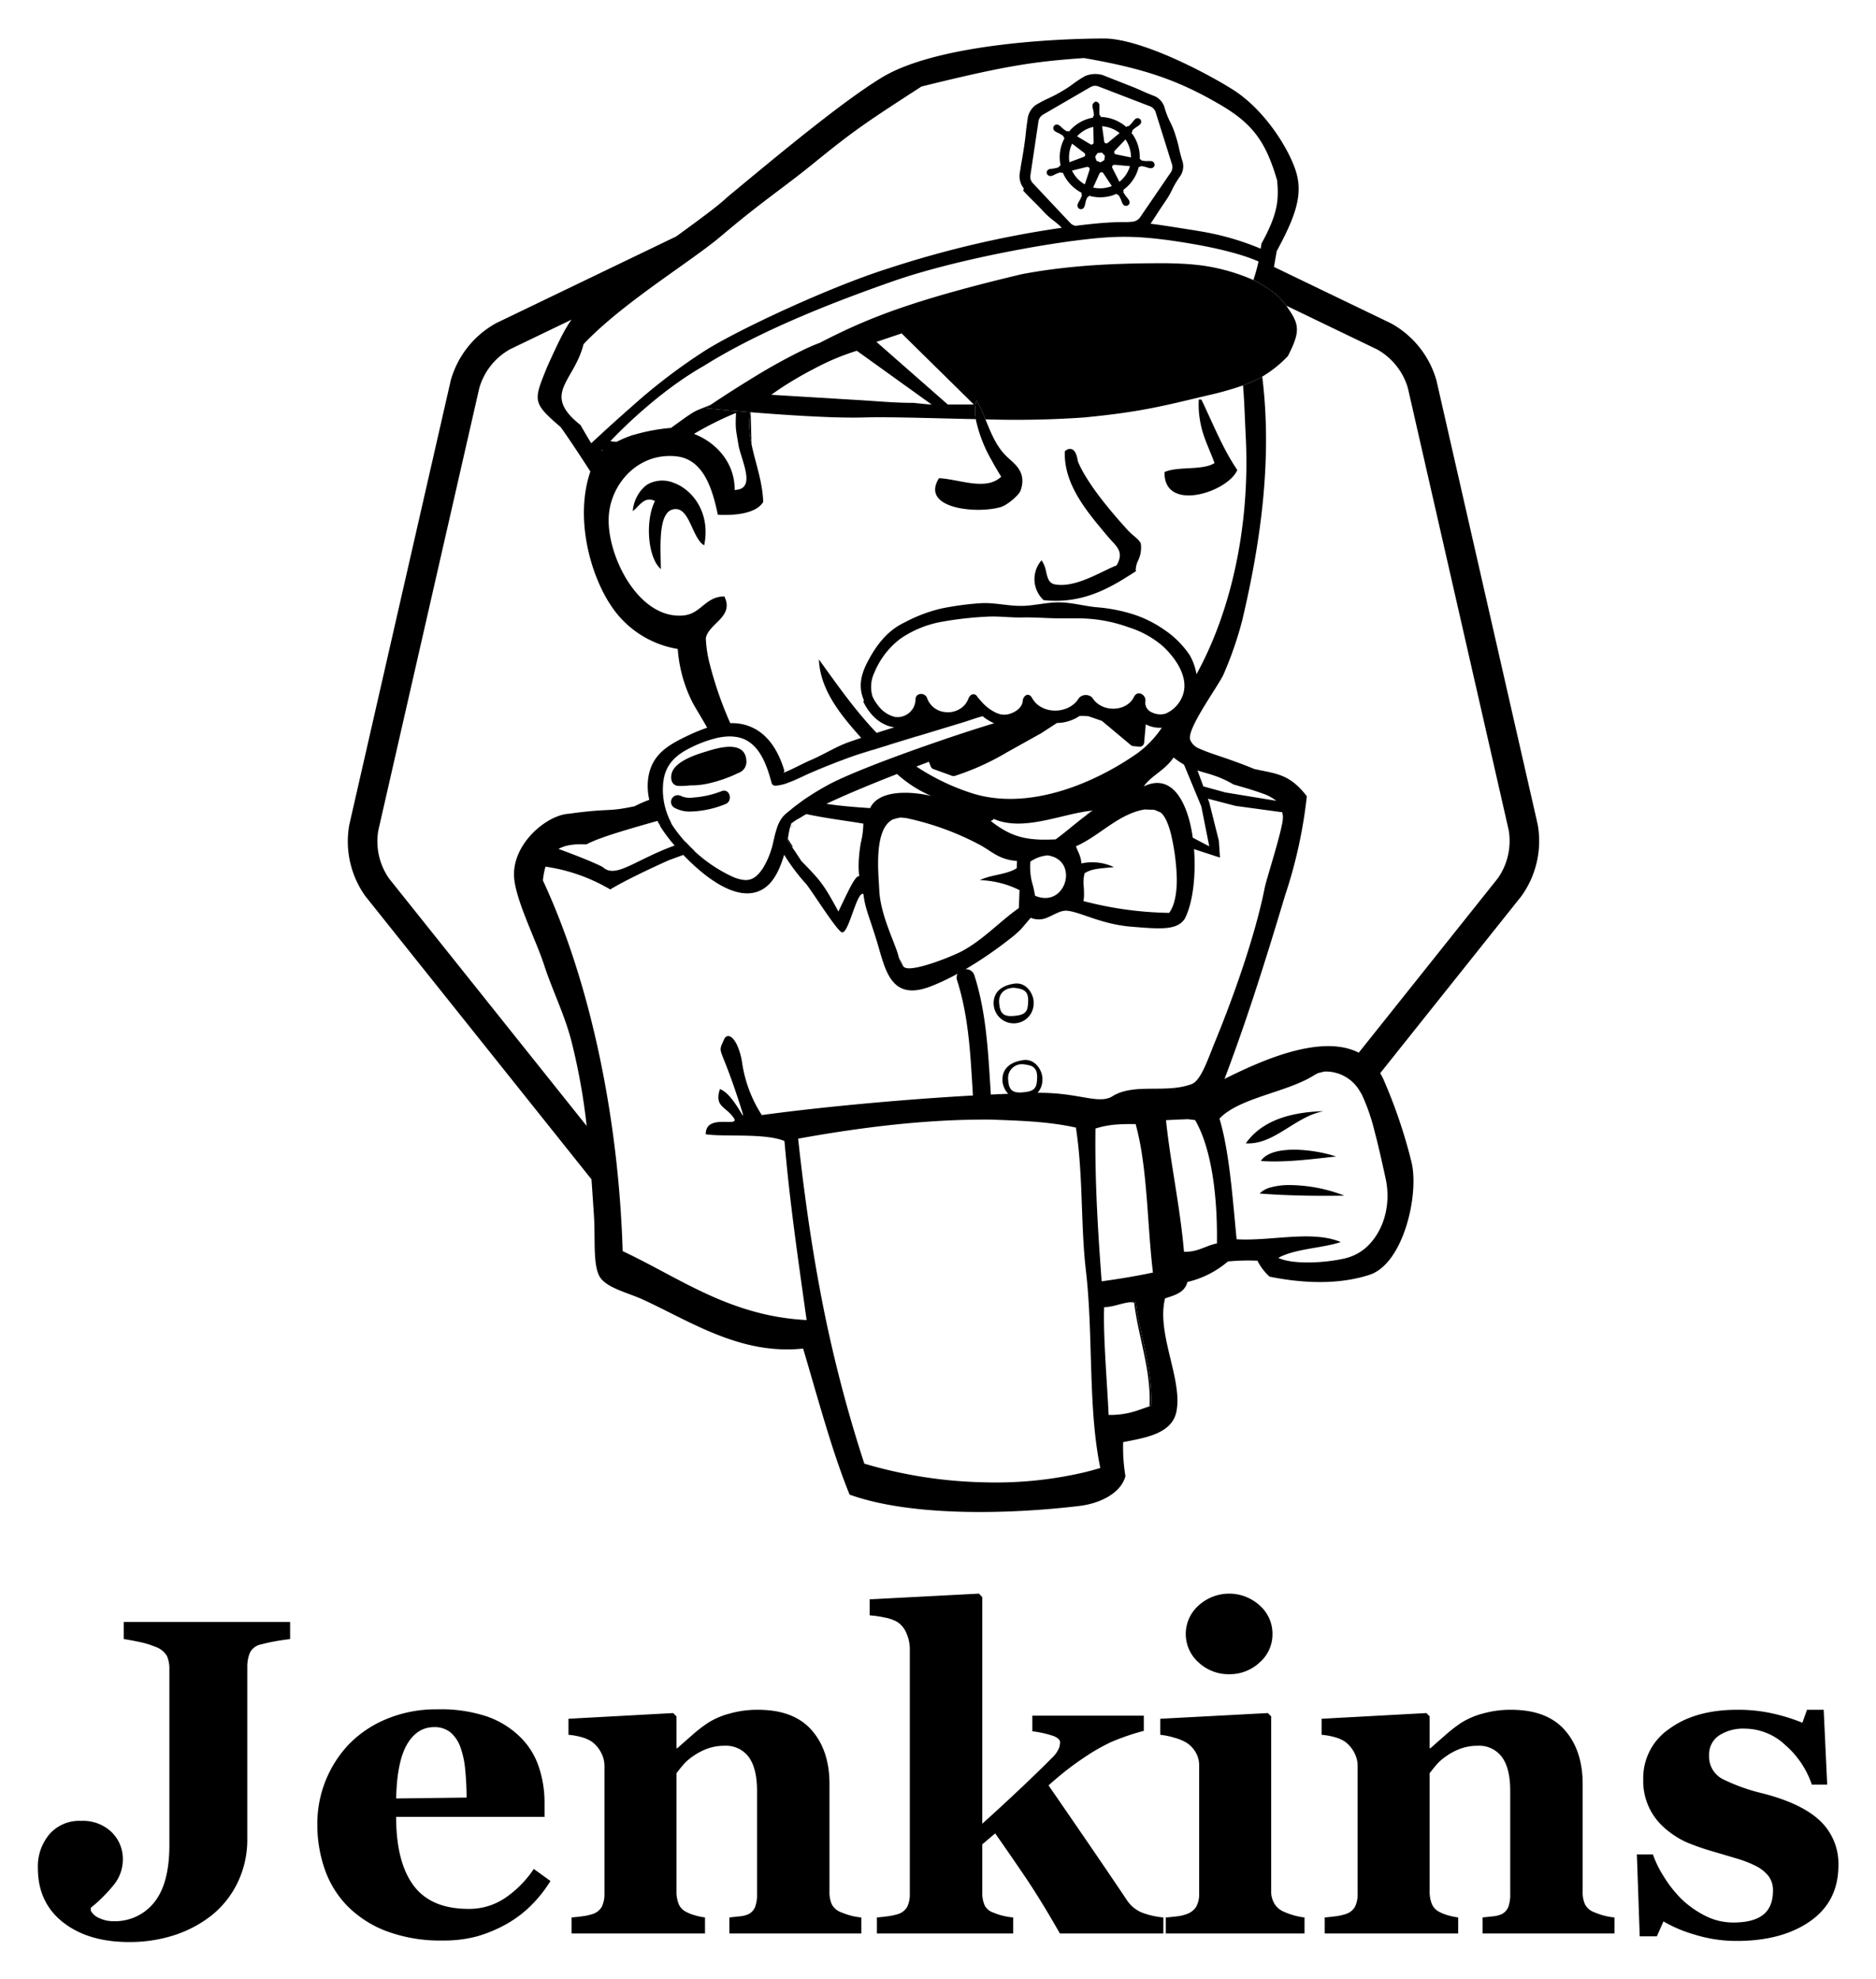 <svg xmlns="http://www.w3.org/2000/svg" role="img" viewBox="-2.66 -3.16 500.82 528.32"><path d="M292.102 345.747l-.002.084a16.994 16.994 0 0 0 3.762-.722 17.36 17.36 0 0 1-3.76.638zm8.457-1.295l-.852-.096a12.99 12.99 0 0 0-1.384.19 4.47 4.47 0 0 1 1.756.014h.048c1.02 8.9 4.546 17.91 4.103 27.662-1.4.47-2.586.919-3.771 1.302 1.35-.415 2.665-.923 4.25-1.458h-.036c.444-9.74-3.083-18.762-4.114-27.614zm-13.496-129.774a39.764 39.764 0 0 1 2.1-1.484c-.078.007-.16.02-.238.029l-.23.163a12.347 12.347 0 0 0-1.632 1.292zm-112.687-8.525c.396-5.158 3.347-7.785 7.545-9.813a32.066 32.066 0 0 1 5.802-2.236l-.013-.027a32.068 32.068 0 0 0-5.813 2.24c-4.198 2.027-7.197 4.654-7.545 9.812a18.242 18.242 0 0 0-.027 2.783l.02-.008a18.234 18.234 0 0 1 .03-2.751z"/><path d="M407.861 217L380.853 98.55l-.056-.217a25.232 25.232 0 0 0-12.084-15.168L337.44 68.093c.22-1.268.461-2.658.725-4.197 4.75-8.793 6.886-14.491 5.398-20.393S335.37 26.36 326.386 20.71c-7.342-4.606-23.8-13.171-33.732-13.591-16.063 0-45.944 1.955-59.895 10.412-10.556 6.406-27.746 20.729-41.337 31.993-2.175 2.12-7.523 6.039-13.548 10.426l-47.903 23.063-.204.105a25.225 25.225 0 0 0-12.085 15.225L90.615 216.886l-.041.206a25.154 25.154 0 0 0 4.262 18.913l60.405 75.638c.232 3.215.443 6.442.661 9.693.384 6.082-.264 12.535 1.32 15.906s7.677 4.583 11.996 6.61c12.607 5.83 25.982 14.743 42.524 12.967 3.947 13.256 7.678 27.375 12.404 38.986 16.962 6.094 43.736 5.147 61.37 3.023 5.35-.647 11.012-3.286 12.272-7.94a47.161 47.161 0 0 1-.612-9.082c5.506-1.14 13.015-2.087 14.227-8.18 1.703-8.566-5.41-20.825-3.035-30.206 2.563-.838 5.262-1.527 5.964-4.375a25.548 25.548 0 0 0 10.815-5.476 56.364 56.364 0 0 1 7.884-.201 14.394 14.394 0 0 0 3.24 4.258c9.536 1.92 18.784 2.075 26.702-.504 8.972-2.927 13.255-21.268 11.204-29.989a137.47 137.47 0 0 0-7.558-22.288 18.033 18.033 0 0 0-.816-1.54l37.656-47.21.142-.19A25.216 25.216 0 0 0 407.86 217zM178.144 68.574c4.63-3.293 8.785-6.243 11.622-8.649a315.844 315.844 0 0 1 3.756-3.134c6.097-5.008 10.333-8.075 14.87-11.533a245.392 245.392 0 0 0 5.774-4.526l1.27-1.03c9.75-7.884 13.116-10.219 27.915-19.77 22.588-5.59 30.038-6.658 43.305-7.594h.048c17.118 2.927 25.97 6.394 36.239 12.368 8.853 5.134 12.343 10.004 15.342 20.296.468 5.242.204 8.901-4.198 16.89-.044.447-.124.888-.182 1.333a71.736 71.736 0 0 0-16.217-4.651 97.654 97.654 0 0 0-2.183-.364c-4.536-.701-7.898-1.279-11.016-1.649 1.099-1.626 1.55-2.352 2.167-3.304.413-.636.901-1.375 1.712-2.557 2.123-3.095 1.68-3.407 3.803-6.513a4.69 4.69 0 0 0 .887-4.163c-1.115-3.599-.815-3.67-1.943-7.197s-1.691-3.407-2.807-6.982a4.798 4.798 0 0 0-2.687-3.323c-3.527-1.355-3.443-1.547-6.97-2.903l-6.993-2.759a7.159 7.159 0 0 0-4.63.276c-3.275 1.883-3.06 2.243-6.322 4.139s-3.43 1.607-6.694 3.49a5.35 5.35 0 0 0-2.339 3.84c-.547 3.672-.4 3.734-.934 7.341l-.013.095c-.303 2.032-.472 2.943-.652 3.962-.148.84-.304 1.753-.548 3.428a5.262 5.262 0 0 0 1.092 3.658c.108.132-.18.6-.06.72 2.567 2.747 2.675 2.64 5.254 5.386 2.364 2.519 2.919 2.382 4.98 4.448a274.62 274.62 0 0 0-46.366 10.87c-15.51 4.907-39.478 16.075-48.69 21.81a154.566 154.566 0 0 0-20.052 15.32q-1.13.988-2.301 2.03-1.357 1.208-2.775 2.491-.885.803-1.8 1.64-1.216 1.113-2.483 2.285c-.378.35-.766.71-1.15 1.068a98.81 98.81 0 0 1-.185-.3l-.111-.183a87.52 87.52 0 0 1-.471-.78 198.3 198.3 0 0 1-2.092-3.587c-10.58-8.397-1.68-11.552.803-21.592 6.71-7.112 16.657-14.193 25.025-20.141zm125.604-16.72l-2.098 3.069a2.921 2.921 0 0 1-1.895 1.091l-1.441.113a62.431 62.431 0 0 0-3.756.054c-2.785.12-6.004.42-10.072.937a2.562 2.562 0 0 1-1.417-.744l-9.85-10.477-.154-.163a1.198 1.198 0 0 1-.156-.192 2.4 2.4 0 0 1-.492-1.883l.351-2.357.61-4.084 1.186-7.954a2.567 2.567 0 0 1 1.2-1.811l12.691-7.366a2.784 2.784 0 0 1 .948-.324 2.603 2.603 0 0 1 1.283.192l13.675 5.266a2.507 2.507 0 0 1 1.5 1.596l4.354 13.89a2.507 2.507 0 0 1-.324 2.16zm-145.493 64.958c-.026.08-.046.161-.08.244-.116.082-.232.162-.347.245.134-.156.277-.32.427-.49zm-57.037 114.554a17.31 17.31 0 0 1-2.887-12.831l26.964-118.121a17.389 17.389 0 0 1 8.208-10.345l16.414-7.904c-1.715 2.343-3.442 5.797-6.478 12.548-3.755 9.2-4.007 9.596 3.598 16.158 2.535 3.54 6.05 8.941 7.91 11.834-4.194 12.218-.127 27.54 5.646 36.005a26.463 26.463 0 0 0 17.681 11.36 37.486 37.486 0 0 0 3.671 13.735c.598 1.314 2.434 4.16 4.182 7.281a49.338 49.338 0 0 0-5.933 2.495c-4.979 2.4-8.89 5.003-9.777 10.797a15.97 15.97 0 0 0 .26 5.956 37 37 0 0 0-3.955 1.733c-7.629 1.607-5.997.408-17.633 2.003-5.998.396-15.787 8.553-14.395 17.994.936 6.37 5.83 15.99 7.905 22.372 2.243 6.885 5.458 13.195 7.305 20.392a165.2 165.2 0 0 1 4.05 22.563zm92.796-37.792a8.906 8.906 0 0 1 1.9.544c4.096 1.755 6.027 6.448 7.395 11.651a1.101 1.101 0 0 0 .32.562c.404.355 1.06.214 1.756.098a11.871 11.871 0 0 0 2.099-.564l-.01-.028a29.655 29.655 0 0 0 2.403-.976c1.332-.596 2.638-1.24 3.809-1.743q5.554-2.375 11.24-4.426c.827-.3 2.756-.918 5.25-1.695l.056.06c1.338-.417 2.838-.88 4.426-1.368l-.064-.059c2.445-.75 5.084-1.554 7.625-2.325l.033.062c5.555-1.693 10.644-3.233 12.16-3.696 1.75-.528 3.478-1.2 5.253-1.644h.005a12.71 12.71 0 0 0 3.033 1.864l.045.016c-4.514 1.335-11.617 3.659-18.97 6.25-2.018.71-4.049 1.44-6.053 2.175a399.975 399.975 0 0 0-4.594 1.716c-6.647 2.531-12.474 4.98-15.463 6.729a59.956 59.956 0 0 0-3.843 2.3c-.572.37-1.149.73-1.708 1.118-.57.395-1.12.816-1.676 1.23l-.021.016c-.091.068-.184.133-.274.201-.136.103-.277.199-.412.303-.226.174-.45.352-.673.53-.23.181-.451.373-.678.557-.485.396-.978.783-1.45 1.194a7.594 7.594 0 0 0-1.397 1.818 9.297 9.297 0 0 0-.513 1.069c-.014.034-.03.068-.043.103a26.694 26.694 0 0 0-.985 3.422c-.048.197-.095.392-.146.594a22.671 22.671 0 0 1-2.83 7.353c-1.66 2.49-3.171 3.353-5.124 3.141a10.247 10.247 0 0 1-3.022-.874 38.91 38.91 0 0 1-10.198-6.872l.068-.025a38.935 38.935 0 0 1-2.365-2.393l-.076.023a38.926 38.926 0 0 1-3.155-3.988c-.24-.348-.456-.696-.672-1.056l-2.915.816a40.304 40.304 0 0 0 2.975 4.114c.277.334.581.692.907 1.067-10.678 3.876-15.804 8.993-19.213 5.723-1.957-.979-4.644-2.089-7.143-3.063a222.35 222.35 0 0 0-4.647-1.749c1.752-.994 4.145-1.377 7.424-1.21a33.24 33.24 0 0 1 3.993-1.695c3.928-1.43 9.311-2.962 14.99-4.575.25.46.51.916.786 1.364l2.915-.816c-.253-.459-.479-.93-.69-1.405l.013-.004a18.47 18.47 0 0 1-1.496-5.92c-.008-.095-.022-.189-.028-.284l-.02.008a18.242 18.242 0 0 1 .026-2.783c.348-5.158 3.347-7.785 7.545-9.813a32.068 32.068 0 0 1 5.813-2.239l.013.027c.376-.105.751-.215 1.132-.307.437-.098.849-.159 1.26-.22.244-.036.486-.07.721-.093l.09-.006c.218-.02.43-.033.64-.043a10.992 10.992 0 0 1 2.452.146zm124.035 18.54l.35 1.761 1.712 8.59.06.302-4.405-2.319a42.533 42.533 0 0 0-.434-2.544c-1.701-8.308-5.78-14.473-12.662-11.14 1.943-2.842 5.614-4.222 7.977-7.725a20.666 20.666 0 0 0 2.775 1.9l1.8 4.349zm-1.022-9.604c2.811.919 5.605 1.368 9.599 3.727 3.345.954 5.792 1.69 7.622 2.369a12.141 12.141 0 0 1 3.81 1.996l-.907-.149-12.673-2.08-5.892-1.62zm-30.306 32.29c-.007-.204-.012-.407-.022-.607-.01-.203-.022-.404-.033-.602a9.796 9.796 0 0 1 .218-3.639 4.817 4.817 0 0 1 .595-.35c1.733-.908 4.206-1.005 6.568-1.228.224-.02.449-.04.67-.065a13.628 13.628 0 0 0-8.697-.984c-.072-1.899-.916-3.084-1.432-4.563l-.007-.019a22.21 22.21 0 0 0 1.114-.529c3.83-1.933 7.19-4.851 10.93-6.95.456-.255.916-.5 1.384-.728.212-.103.428-.195.642-.291.213-.096.424-.192.64-.28a17.122 17.122 0 0 1 3.631-1.058c3.215.204 1.931-.18 4.007.707v-.048c1.283.744 2.25 2.987 2.959 5.69a58.542 58.542 0 0 1 1.575 10.984c.192 4.043-.36 8.133-2.015 10.28-.086 0-.172-.006-.257-.007a94.92 94.92 0 0 1-20.597-2.64c-.667-.16-1.334-.32-1.998-.495a13.02 13.02 0 0 0 .125-2.579zm-7.563-13.904c-7.58.384-11.72-.516-17.285-4.87.084-.24.647-.145.66-.576l.011-.048c8.032 3.564 18.226-1.374 26.381-2.18.079-.007.16-.02.238-.028-.726.47-1.415.976-2.1 1.484-2.709 2.01-5.176 4.245-7.905 6.218zm-2.676 15.649a6.794 6.794 0 0 1-2.818-.607 46.85 46.85 0 0 0-.546-2.63 16.91 16.91 0 0 1-.713-6.474 9.57 9.57 0 0 1 4.351-1.634c.078-.008.153-.028.231-.034 7.604 1.094 5.627 11.277-.505 11.379zm-49.9-7.565c.023.57.061 1.146.131 1.728a1.09 1.09 0 0 0-.777.434c-1.018 1.06-2.412 4.091-4.777 9.019-3.916-7.262-4.76-8.211-9.441-13.027l-.455-.468c-.882-1.39-1.745-2.66-2.558-3.838q-.577-.838-1.115-1.612c.025-.151.05-.302.073-.454.128-.82.255-1.645.434-2.426a10.18 10.18 0 0 1 .43-1.447v-.18a13.926 13.926 0 0 1 2.46-1.595c.484-.31 1.03-.634 1.62-.97 5.22 1.144 11.414 1.888 15.21 2.553a22.067 22.067 0 0 1-.648 5.008 39.62 39.62 0 0 0-.588 5.13 26.34 26.34 0 0 0-.018 1.687c.003.152.012.306.019.458zm-8.625-17.57c5.21-2.467 11.957-5.257 18.854-7.957a33.29 33.29 0 0 0 9.131 5.855c-5.53-1.296-14.01-1.704-16.314 3.25-4.03-.266-7.97-.578-11.672-1.148zm24.025-9.955q1.684-.644 3.346-1.27l.482 1.254a1.2 1.2 0 0 0 .684.683l5.026 1.824a1.2 1.2 0 0 0 .756 0 68.614 68.614 0 0 0 13.903-6.298l8.709-4.858h.06l4.557-2.96c.053-.003.105 0 .157-.003a11.094 11.094 0 0 0 5.89-1.873 18.217 18.217 0 0 1 2.22.073 1.305 1.305 0 0 1 .311.06l3.203 1.104a1.405 1.405 0 0 1 .372.204l7.581 6.346a1.2 1.2 0 0 0 .636.264l1.62.156a1.2 1.2 0 0 0 1.283-1.056l.438-4.918a7.9 7.9 0 0 0 4.294.898 27.943 27.943 0 0 1-6.447 6.767c-11.708 8.217-29.498 15.678-44.744 10.568a60.004 60.004 0 0 1-14.337-6.965zm-6.524 14.247h-.048a9.933 9.933 0 0 1 1.567-.477 9.89 9.89 0 0 1 .265-.056c.165-.033.328-.079.495-.103l1.16.104.304.028a74.84 74.84 0 0 1 19.78 7.197c3.191 1.74 5.027 3.899 9.861 4.27l-.072 1.932a7.863 7.863 0 0 1-1.233.64c-2.617 1.116-6.103 1.285-8.591 2.539l.04.002a25.62 25.62 0 0 1 10.528 2.673l-.023.605a476.314 476.314 0 0 1-.169 4.193c-2.751 1.905-5.406 4.343-8.241 6.667a63.353 63.353 0 0 1-2.863 2.23 35.726 35.726 0 0 1-3.89 2.5c-.332.178-.767.392-1.276.629-.125.058-.265.12-.399.18-.817.37-1.785.78-2.838 1.195-3.82 1.506-8.641 3.036-10.554 2.59a1.837 1.837 0 0 1-.692-.34 4.333 4.333 0 0 1-1.245-2.38c-.144-.513-.284-1.052-.463-1.587-.076-.224-.16-.459-.245-.697-1.479-4.087-4.338-10.197-4.553-15.99-.216-4.366-1.463-15.738 3.395-18.545zm77.444-32.785l-.009.02a8.422 8.422 0 0 1-.32.66 8.369 8.369 0 0 1-4.097 3.747 5.112 5.112 0 0 1-3.741-.402 2.735 2.735 0 0 1-1.621-2.885c.236-1.666-1.83-2.952-2.849-1.517a2.175 2.175 0 0 0-.186.317 5.15 5.15 0 0 1-.967 1.37c-2.66 2.708-8.057 2.358-10.153-1.142a2.392 2.392 0 0 0-.22-.207 2.556 2.556 0 0 0-2.82-.164h-.001a2.913 2.913 0 0 0-.558.48 6.247 6.247 0 0 1-.58.813c-3.002 3.586-9.598 3.366-11.895-.814-.549-1.036-1.351-1.085-1.9-.578a2.052 2.052 0 0 0-.595 1.346 2.837 2.837 0 0 1-.38 1.182 3.832 3.832 0 0 1-.626.813A5.946 5.946 0 0 1 267 187.35l-.068.023a4.858 4.858 0 0 1-2.241.188 6.28 6.28 0 0 1-1.35-.419l-.05-.02a11.918 11.918 0 0 1-3.913-2.974c-.423-.462-.82-.931-1.177-1.386a1.132 1.132 0 0 0-1.907-.146 2.182 2.182 0 0 0-.396.674 5.486 5.486 0 0 1-1.526 2.223l-.04.035a6.153 6.153 0 0 1-4.8 1.36 5.628 5.628 0 0 1-4.658-3.618 1.693 1.693 0 0 0-2.751-.786 1.599 1.599 0 0 0-.356 1.146 4.744 4.744 0 0 1-2.313 3.916 4.754 4.754 0 0 1-3.181.666 7.915 7.915 0 0 1-4.36-2.86 11.563 11.563 0 0 1-.508-.662c-.033-.046-.071-.09-.104-.136a11.741 11.741 0 0 1-1.026-1.788 8.876 8.876 0 0 1 .528-6.49 21.46 21.46 0 0 1 6.993-9.02 28.286 28.286 0 0 1 11.156-4.499 93.565 93.565 0 0 1 11.996-1.331c3.035-.168 6.13.288 9.177.216s6.058.168 9.128.228 6.118-.096 9.141.144a39.865 39.865 0 0 1 10.256 2.255 25.66 25.66 0 0 1 9.128 5.049l.001.001c3.491 3.227 7.294 8.673 5.122 13.58zM167.057 332.512a137.53 137.53 0 0 0-3.49-1.7 288.697 288.697 0 0 0-.43-9.283q-.211-3.464-.506-6.953-.303-3.587-.695-7.19c-2.901-26.618-9.448-53.62-19.673-75.55.025-.219.057-.42.085-.63a19.4 19.4 0 0 1 .621-3.03c1.009.144 2.009.33 3.003.538a46.859 46.859 0 0 1 12.694 4.662c.533.289 1.068.573 1.59.883 5.41-3.275 15.727-7.833 15.727-7.833l3.76-1.374c5.478 5.692 14.215 12.749 20.783 9.387 3.416-1.739 5.058-5.808 6.155-9.434a52.63 52.63 0 0 0 5.973 7.922c1.943 2.555 7.953 12.08 9.357 12.752 1.847.875 4.006-11.06 5.818-10.197.54 3.971 1.2 4.99 3.37 11.876 2.4 7.606 3.467 16.962 14.395 12.86a50.138 50.138 0 0 0 3.701-1.581q1.436-.676 2.857-1.431c.277-.147.551-.299.826-.449a2.14 2.14 0 0 0-.138 1.745c2.306 7.215 3.157 14.655 3.692 22.144.172 2.407.314 4.818.458 7.23l.084 1.39c-18.108 1.011-38.575 2.897-53.962 4.907-.808.105-1.627.21-2.406.316a35.172 35.172 0 0 1-5.242-13.927 17.693 17.693 0 0 0-1.326-4.69c-1.228-2.635-2.8-3.208-3.532-1.511-1.86 4.33-1.02.42 4.858 19.193 1.2 4.006-2.147-4.63-5.938-5.998-1.487 4.678 1.38 4.522 3.6 7.557s-7.414-1.343-7.378 4.499c.304.048.634.09.986.124 5.19.512 15.188-.358 20.03 1.687q.254 2.968.545 5.903c.806 8.164 1.818 16.203 2.94 24.472q.266 1.962.54 3.945c.18 1.302.364 2.62.548 3.938.438 3.128.884 6.29 1.341 9.533-19.004-.985-31.832-9.778-45.621-16.702zm119.798 57.336a103.946 103.946 0 0 1-26.845 2.674 120.956 120.956 0 0 1-31.93-4.982 366.149 366.149 0 0 1-12.11-47.86q-.362-1.96-.706-3.937-.343-1.963-.668-3.945c-1.643-9.922-3.008-20.168-4.185-31.01 17.034-3.072 34.284-5.219 51.582-5.087 5.543.22 11.11.374 16.61 1.096 2 .262 3.99.595 5.965 1.04.113.73.214 1.461.31 2.192 1.401 10.687 1.103 21.257 1.945 31.769q.159 1.973.38 3.945c.027.236.049.472.077.707q.183 1.604.328 3.235c1.45 16.165.372 34.103 3.474 49.007a74.229 74.229 0 0 1-4.227 1.156zm-20.175-103.39a8.518 8.518 0 0 1-.213-1.577 4.143 4.143 0 0 1 .149-1.386 3.682 3.682 0 0 1 3.738-2.573 9.79 9.79 0 0 1 1.696.28 2.496 2.496 0 0 1 2.072 2.074 5.493 5.493 0 0 1 .094 1.245c-.084 2.567-.492 3.599-3.599 3.875-2.598.31-3.562-.455-3.937-1.937zm38.03 85.608c-1.586.535-2.9 1.043-4.251 1.458a22.51 22.51 0 0 1-7.158 1.013c-.37-8.249-1.479-20.855-1.201-28.706 0-.027 0-.057.002-.084a17.36 17.36 0 0 0 3.76-.638c.638-.16 1.275-.325 1.919-.462l.033-.007c.169-.036.34-.063.51-.094a12.99 12.99 0 0 1 1.383-.19l.852.096c1.031 8.853 4.558 17.873 4.114 27.614zm-13.268-33.197c-.08-1.044-.155-2.085-.231-3.126q-.145-1.975-.28-3.945c-.523-7.598-.93-15.153-1.092-22.718a307.33 307.33 0 0 1-.052-10.992c3.718-1.2 6.993-1.2 10.724-1.2a71.887 71.887 0 0 1 1.74 8.479c1.258 8.38 1.578 17.632 2.384 26.43q.182 1.993.406 3.946c.03.263.057.53.088.791-4.907 1.018-8.465 1.605-13.687 2.335zm2.843-49.382h.036c-2.11 1.241-4.645.79-8.333.156-.546-.094-1.121-.19-1.72-.286-.194-.032-.381-.063-.58-.094-.188-.029-.386-.056-.58-.085a54.76 54.76 0 0 0-8.767-.627 5.28 5.28 0 0 0 1.279-3.67 4.996 4.996 0 0 0-.498-2.213 5.333 5.333 0 0 0-1.8-2.2 3.94 3.94 0 0 0-2.884-.637c-3.055.454-4.987 1.88-5.405 4.222a5.647 5.647 0 0 0-.09.996l.002.121a5.588 5.588 0 0 0 1.554 3.644q-2.28.09-4.643.204-.036-.554-.07-1.109-.091-1.423-.18-2.847c-.59-9.402-1.255-18.804-4.136-27.843a2.309 2.309 0 0 0-2.384-1.655 105.764 105.764 0 0 0 8.947-5.902 98.398 98.398 0 0 0 2.744-2.084 32.002 32.002 0 0 0 3.037-2.607c1.235-1.403 1.775-2.111 2.699-3.13a5.633 5.633 0 0 0 4.6-.151c.18-.075.36-.154.538-.235.046-.022.093-.042.139-.063.134-.063.266-.127.397-.191 1.392-.676 2.705-1.396 4.114-1.244 3.6.384 9.105 3.599 16.998 4.246s12.2.996 14.3-2.063c2.155-4.069 3.057-11.532 2.502-18.639l6.926 2.265-.3-4.498-1.83-7.302-.725-2.895-.38-1.034 7.433 1.934 12.432 1.69c.06.306.116.624.164.973a9.415 9.415 0 0 1-.293 2.533c-1.004 4.902-4.131 14.504-4.577 16.744-2.4 12.14-7.977 28.178-13.196 40.894-1.919 4.63-3.742 10.412-6.261 11.408-6.946 2.614-15.331-.384-21.209 3.274zm19.663 41.494c-.178.002-.343.02-.53.011-.182-2.242-.441-4.51-.73-6.785-1.213-9.587-3.147-19.343-4.068-28.35 3.19-.168 1.2-.072 5.842-.264l1.931.24c3.717 6.428 5.233 16.075 5.68 24.837a126.528 126.528 0 0 1 .138 8.079h.036c-2.93.559-4.891 2.202-8.299 2.232zm53.295-19.59c1.453 6.646-.33 13.163-4.044 17.276a12.904 12.904 0 0 1-6.512 4.005h.036c-5.686 1.38-14.395 1.74-18.126-.06 3.638-1.982 8.718-2.4 13.307-3.355a32.215 32.215 0 0 0 3.367-.856c-6.765-2.91-16.42-.76-24.885-.69a40.98 40.98 0 0 1-2.92-.065q-.113-1.15-.222-2.313c-.176-1.876-.35-3.77-.53-5.662-.829-8.741-1.789-17.455-3.82-24.234a13.434 13.434 0 0 1 2.317-1.928c6.094-4.09 16.684-5.637 23.043-9.708 1.38-.744.54-.372 2.603-.923a10.482 10.482 0 0 1 9.525 5.278 11.932 11.932 0 0 1 .645 1.138 53.594 53.594 0 0 1 3.299 9.644c1.177 4.44 2.188 9.168 2.917 12.453zm29.97-80.12l-37.136 46.566c-10.108-5.138-26.255 2.22-35.839 7.008 5.878-15.475 10.94-31.525 16.135-48.883a127.371 127.371 0 0 0 5.842-26.57c-4.595-5.998-8.193-5.998-14-7.27-6.949-2.88-11.803-4.086-14.555-5.398a4.328 4.328 0 0 1-2.539-2.284 2.474 2.474 0 0 1-.095-.295c-.624-3.07 7.197-13.71 8.853-17.07a96.227 96.227 0 0 0 5.098-14.683c5.078-21.442 8.013-43.427 5.33-65.016a27.81 27.81 0 0 1-1.955 1.022c-.227.108-.451.217-.687.323-.223.1-.458.195-.69.292-.571.24-1.163.476-1.792.704.36 4.322.482 8.928.717 13.553 1.167 22.527-3.324 45.688-13.146 63.546a15.304 15.304 0 0 0-1.788-5.055 24.747 24.747 0 0 0-6.862-6.85 30.95 30.95 0 0 0-8.589-4.198 43.856 43.856 0 0 0-9.704-1.8c-3.287-.36-6.538-1.283-9.897-1.283s-6.693.948-9.944.948c-3.479.036-7.078-.912-10.676-.732a78.48 78.48 0 0 0-10.605 1.416 40.403 40.403 0 0 0-9.932 3.766c-4.558 2.16-7.545 6.118-9.849 10.556-1.703 3.275-2.47 6.514-1.007 10.017.072.06.048.108.072.192s-.168.252-.168.336c1.585 3.365 4.521 6.372 8.296 6.85-1.663.52-3.255 1.022-4.731 1.494-5.574-5.805-10.285-12.49-15.405-19.596.286 8.014 5.708 14.726 11.29 20.932-1.418.47-2.6.872-3.445 1.176-3.443 1.247-6.573 3.275-9.944 4.714-1.739.728-3.833 1.875-5.852 2.783-.519.233-1.033.452-1.534.642.064-.088.29-.334.236-.594-1.607-5.446-4.798-10.796-10.796-12.283a13.195 13.195 0 0 0-3.625-.363 98.606 98.606 0 0 1-5.504-15.88 31.19 31.19 0 0 1-1.02-6.825c.706-3.846 7.409-5.591 5.081-10.825-.046-.104-.073-.2-.126-.307-5.074 0-6.214 4.618-10.868 5.074-5.06.503-9.49-2.236-12.891-6.343-4.704-5.68-7.438-13.98-7.118-19.988.456-8.817 7.905-17.25 18.09-16.134 5.78.636 8.462 5.829 10.041 11.446.388 1.378.711 2.78.995 4.148 4.15.216 10.148-.18 12.115-3.418-.205-5.635-2.124-10.472-3.12-15.414a25.98 25.98 0 0 1-.586-6.083 56.65 56.65 0 0 1 .194-2.47l-.555-.044-.704-.059-.449-.037-.165-.014-1.85-.156c-1.548-.133-2.93-.257-4.102-.364l-1.022-.094-1.02-.095c-1.278-.12-2.011-.193-2.011-.193s.518-.356 1.424-.962c-4.944 2.19-3.046.672-10.637 6.216a49.632 49.632 0 0 0-9.494 1.723c-.27.076-.542.14-.81.22a30.275 30.275 0 0 0-4.144 1.729l-.03.014c-.091.001-.181.005-.273.003h-.05a7.202 7.202 0 0 1-1.394-.16c.384-.403.797-.83 1.226-1.266l.045-.047.246-.25.031-.032c5.43-5.491 14.147-13.244 23.32-18.44 15.09-9.477 34.823-17.13 50.382-22.576 13.969-4.89 32.99-8.603 44.696-10.336 1.333-.198 2.595-.376 3.719-.52 3.53-.455 6.535-.788 9.463-.955a70.265 70.265 0 0 1 9.646.11c3.436.266 7.303.771 12.14 1.588l.38.068c10.51 1.803 15.759 3.812 17.727 4.71q-.371 1.721-.88 3.408a42.469 42.469 0 0 1-.49 1.536c.452.212 1.301.655 2.315 1.265a34.005 34.005 0 0 1 1.448.923q.324.218.652.452a17.67 17.67 0 0 1 4.413 4.22l24.21 11.667a17.387 17.387 0 0 1 8.207 10.301l26.915 118.019a17.372 17.372 0 0 1-2.89 12.835zm-202.66-115.254c1.031 4.486 4.606 11.456-1.092 11.612.079-6.991-4.634-12.573-10.863-14.972a87.115 87.115 0 0 1 10.995-5.505l.238-.05c-.194 4.335-.08 4.03.722 8.915z"/><path d="M213.794 203.142q5.542-2.4 11.24-4.426c.82-.287 2.73-.892 5.198-1.66l-.057-.06c-2.493.778-4.422 1.396-5.25 1.696q-5.685 2.05-11.24 4.426c-1.17.504-2.476 1.147-3.808 1.743l.043.053c1.354-.604 2.684-1.26 3.874-1.772zm-44.42-76.356a6.833 6.833 0 0 1 1.214-.842 4.778 4.778 0 0 0-1.214.842zm72.846 66.519c-2.542.771-5.181 1.575-7.626 2.325l.064.06c2.433-.749 5.06-1.551 7.594-2.323zm-44.642-86.439a56.405 56.405 0 0 0-.194 2.47 25.98 25.98 0 0 0 .585 6.082l-.24-8.54zm-3.564 86.707l.004.008a8.88 8.88 0 0 1 1.896.536 8.906 8.906 0 0 0-1.9-.544zm11.395 12.88a11.876 11.876 0 0 0 2.099-.564 28.91 28.91 0 0 0 2.412-.975l-.043-.053c-.8.358-1.606.7-2.403.976l.01.028a11.871 11.871 0 0 1-2.1.564c-.696.116-1.351.257-1.755-.098.401.383 1.07.24 1.78.122zm69.606-59.583l-.01.023.008-.01zm-67.352 73.892l-.073.453q.536.773 1.115 1.612l.348.12zm30.906 34.138q-.562-1.097-1.245-2.38a4.333 4.333 0 0 0 1.245 2.38zm107.941 39.95a18.126 18.126 0 0 1 4.131-1.404q-1.626.048-3.163.19c-7.79.708-13.886 3.226-17.554 8.399 6.115.39 10.865-4.507 16.585-7.185zm-2.079 8.933a24.35 24.35 0 0 0-5.222.221c-2.338.388-4.28 1.225-5.278 2.745.976.075 1.98.105 2.996.117 1.69.018 3.419-.039 5.163-.148 1.806-.113 3.617-.274 5.405-.458 2.25-.23 4.458-.488 6.54-.71a35.198 35.198 0 0 0-4.992-1.23 39.381 39.381 0 0 0-4.612-.537zm-8.024 10.06a6.366 6.366 0 0 0-2.8 1.591c.466.039.963.071 1.447.106 1.536.111 3.148.204 4.819.277a266.45 266.45 0 0 0 16.358.18 41.137 41.137 0 0 0-14.255-2.817 18.424 18.424 0 0 0-5.569.663zM220 108.228l-.094-.003.03.103.064-.1z"/><path d="M170.588 125.944a6.833 6.833 0 0 0-1.214.842 9.956 9.956 0 0 0-3.107 6.469 6.457 6.457 0 0 0 1.028-.895c1.254-1.276 2.568-2.922 4.898-1.78-2.604 5.074-2.04 14.97 1.559 18.173-.024-6.022-.96-16.326 4.186-16.014 3.587.216 4.319 7.917 7.39 9.669 1.777-8.575-3.03-14.907-8.282-16.738a8.033 8.033 0 0 0-6.458.274zm97.51 133.47c-3.466.516-5.494 2.291-5.494 5.23l.002.134a5.362 5.362 0 0 0 5.492 5.228c.038 0 .076-.002.115-.004a5.302 5.302 0 0 0 5.068-5.526c.095-1.955-1.728-5.578-5.183-5.062zm.12 8.589c-3.358.384-3.958-1.044-4.15-3.539-.168-2.483 1.571-3.886 3.886-3.946 2.867.251 3.947 1.02 3.863 3.598s-.492 3.599-3.599 3.887zm49.195-164.51l-.036-.048a25.17 25.17 0 0 0 .028 3.352 26.993 26.993 0 0 0 1.836 7.77c.75 1.984 1.604 3.87 2.334 5.876-3.274 2.076-9.656.78-13.35 2.4-.265 10.88 16.83 5.458 19.432-.54-3.85-5.614-6.513-12.416-9.596-18.81zm23.751-24.399a8.046 8.046 0 0 0-.393-.643 17.67 17.67 0 0 0-4.413-4.221q-.33-.234-.652-.452a36.29 36.29 0 0 0-.563-.373c-.306-.197-.6-.378-.885-.55a27.806 27.806 0 0 0-2.316-1.265 5.392 5.392 0 0 0-.254-.113 51.827 51.827 0 0 0-13.114-3.723h-.006a54.315 54.315 0 0 0-.904-.12c-.29-.034-.591-.066-.892-.098a64.27 64.27 0 0 0-1.411-.135 78.677 78.677 0 0 0-2.707-.176c-1.635-.08-3.403-.127-5.378-.127-.258 0-.512.005-.77.006-3.573.007-7.078.07-10.535.197-2.786.102-5.544.247-8.272.454q-2.61.197-5.191.473c-4.176.439-8.308 1.02-12.418 1.81-11.243 2.672-19.867 5.022-26.86 7.217a208.515 208.515 0 0 0-5.28 1.733 154.724 154.724 0 0 0-10.133 3.859q-1.074.454-2.1.909a161.834 161.834 0 0 0-6.893 3.259c-.908.453-1.81.911-2.715 1.376-1.18.431-2.471.983-3.829 1.615a152.886 152.886 0 0 0-14.025 7.724l-.21.127-.29.178-.283.174-.72.442-.062.04a322.85 322.85 0 0 0-9.566 6.156c-.906.606-1.424.962-1.424.962a414.568 414.568 0 0 0 3.03.288l1.023.094c1.173.107 2.554.23 4.103.364l1.849.156.165.014.449.037.704.059.555.045.151.012c6.695.541 15.073 1.128 22.177 1.347l.094.003c2.897.088 5.581.116 7.84.052 5.927-.168 14.945.098 24.527.325 1.807.043 3.634.084 5.463.12a15.293 15.293 0 0 1-.148-1.232 9.21 9.21 0 0 1 .388-3.808v-.024a50.95 50.95 0 0 1 2.34 5.114 259.272 259.272 0 0 0 26.294-.495c15.678-1.5 21.952-3.287 33.468-5.998a81.165 81.165 0 0 0 9.01-2.565c.63-.228 1.222-.464 1.793-.704.231-.097.467-.193.69-.292.235-.105.46-.215.687-.323a27.81 27.81 0 0 0 1.955-1.022 31.95 31.95 0 0 0 6.857-5.494c3.203-6.298 3.203-8.29 0-12.788zm-99.888 25.287c-5.206 0-8.78-.396-15.247-.78l-3.08-.186-2.014-.122-6.858-.415-10.84-.656a85.555 85.555 0 0 1 6.933-4.481 85.57 85.57 0 0 1 4.2-2.309 64.832 64.832 0 0 1 11.347-4.847c.117-.038.231-.082.348-.119l1.562 1.122 2.561 1.84 6.568 4.718 9.246 6.643s.552.18-4.726-.408zm9.08.432l-8.748-7.68-5.59-4.906-4.699-4.124 6.718-2.267 5.037 4.959 5.057 4.977 9.183 9.04z"/><path d="M264.62 124.078c-4.019 3.899-11.228.66-16.602.408-5.099 8.097 10.004 9.62 16.494 7.701 1.775-.528 4.858-3.19 5.278-4.39 1.8-5.062-1.836-7.282-3.707-9.105-2.836-2.763-4.177-6.265-5.672-9.917a50.95 50.95 0 0 0-2.341-5.114v.024a9.21 9.21 0 0 0-.388 3.808c.033.404.08.815.149 1.233a37.1 37.1 0 0 0 4.136 10.807 82.157 82.157 0 0 0 2.653 4.545zm35.411 15.798a18.429 18.429 0 0 1-1.487-1.367c-4.739-5.182-10.929-12.56-13.388-18.342a3.522 3.522 0 0 1-.132-.575c-.216-1.032-.515-2.4-1.511-2.831a1.704 1.704 0 0 0-1.668.348l-.24.18v.287c-.227 8.397 5.65 15.487 10.365 21.149l.852 1.008c.395.491.803.935 1.2 1.367 1.93 2.087 3.214 3.49 1.415 6.658-1.044.408-2.232.983-3.48 1.583-3.886 1.883-8.732 4.223-12.93 3.503-1.584-.276-1.944-1.416-2.4-3.287a8.396 8.396 0 0 0-.78-2.4l-.455-.779-.379.505-.008.01-.153.205a7.641 7.641 0 0 0 .984 9.836l.144.12h.192a28.92 28.92 0 0 0 3.01.156c9.117 0 15.69-4.234 21.089-7.689l.324-.216-.06-.384a5.997 5.997 0 0 1 .576-2.315 8.013 8.013 0 0 0 .791-4.582c-.168-.684-.923-1.332-1.871-2.148zM208.9 217.26l-.169.085c-.455.492-.047.204.168-.084zm-18.882-9.248a25.288 25.288 0 0 1-6.513 1.62c-.336.03-.71.07-1.1.101a5.838 5.838 0 0 1-3.291-.425 1.8 1.8 0 0 0-1.811 3.107 8.587 8.587 0 0 0 4.168 1.065 26.615 26.615 0 0 0 9.507-1.989 1.81 1.81 0 0 0 1.187-1.512c.154-1.195-.733-2.5-2.147-1.967zm-1.177-11.399a32.79 32.79 0 0 0-2.637.735c-3.023.888-9.273 2.831-9.657 6.478-.144 1.295.216 2.399 1.523 2.77.024.003.048 0 .072.003a14.382 14.382 0 0 0 2.116.003c.416-.026.831-.05 1.243-.113a21.121 21.121 0 0 0 4.679-.456 36.596 36.596 0 0 0 8.254-2.847c.023-.012.047-.02.07-.032a3.202 3.202 0 0 0 1.655-1.334c.018-.03.03-.06.047-.09a3.194 3.194 0 0 0 .386-1.875c-.168-2.622-1.861-3.525-3.922-3.651-.044-.003-.086-.01-.13-.011a9.436 9.436 0 0 0-.748-.001 11.88 11.88 0 0 0-.732.05 17.651 17.651 0 0 0-2.219.371zM304.673 39.835h-.23a5.915 5.915 0 0 0-.802 0 8.273 8.273 0 0 1-1.418-.12.685.685 0 0 1-.308-.269l-.032-.05-.277-.06a10.677 10.677 0 0 0-2.23-7.076l.24-.25-.01-.067a.524.524 0 0 1 .066-.346 7.516 7.516 0 0 1 1.179-.919 7.145 7.145 0 0 0 .656-.472l.162-.15a.957.957 0 0 0-1.233-1.463.616.616 0 0 0-.056.052l-.177.164a5.772 5.772 0 0 0-.498.62 8.18 8.18 0 0 1-.974 1.03.738.738 0 0 1-.414.08l-.06-.006-.24.21a10.788 10.788 0 0 0-6.866-2.685v-.301l-.068-.042a.514.514 0 0 1-.232-.289 7.29 7.29 0 0 1 0-1.461v-.77a1.75 1.75 0 0 0 0-.24.998.998 0 0 0-1.016-.977h-.018l-.252.032.07.087a1 1 0 0 0-.637 1.04l.001.224a5.251 5.251 0 0 0 .17.78 8.122 8.122 0 0 1 .2 1.42.788.788 0 0 1-.19.36l-.037.04v.283a10.535 10.535 0 0 0-6.407 3.717l-.264-.153-.063.023a.562.562 0 0 1-.369.012 8.267 8.267 0 0 1-1.17-.875 5.076 5.076 0 0 0-.599-.548l-.191-.133a1.096 1.096 0 0 0-.66-.192.926.926 0 0 0-.74.403 1.018 1.018 0 0 0 .329 1.39l.188.125a6.368 6.368 0 0 0 .718.353 7.942 7.942 0 0 1 1.232.73.886.886 0 0 1 .166.38l.01.052.222.175a10.6 10.6 0 0 0-1.145 6.899c.025.142.041.285.072.427l-.274.108-.025.048a.928.928 0 0 1-.254.309 7.494 7.494 0 0 1-1.384.345 5.639 5.639 0 0 0-.767.12h-.216l-.038.004a1.012 1.012 0 0 0-.705 1.23c.011.03.035.05.05.079a.998.998 0 0 0 1.11.535.933.933 0 0 0 .1-.012l.227-.064a3.494 3.494 0 0 0 .426-.197c.092-.048.186-.097.297-.146a7.068 7.068 0 0 1 1.32-.512.698.698 0 0 1 .406.101l.05.028.284-.069a10.871 10.871 0 0 0 5.059 5.39l-.102.313.03.054a.74.74 0 0 1 .09.361 8.907 8.907 0 0 1-.613 1.318 6.372 6.372 0 0 0-.393.699l-.014.061a.711.711 0 0 1-.085.173.962.962 0 0 0-.055.268 1 1 0 0 0 .583 1.047.968.968 0 0 0 .323.056.981.981 0 0 0 .716-.322.95.95 0 0 0 .21-.33.33.33 0 0 0 .017-.073.357.357 0 0 1 .031-.067.452.452 0 0 0 .049-.112 6.952 6.952 0 0 0 .182-.781 5.73 5.73 0 0 1 .493-1.455.555.555 0 0 1 .255-.138l.066-.017.134-.298a10.766 10.766 0 0 0 6.105-.035 10.535 10.535 0 0 0 1.264-.484l.174.256.068.005a.504.504 0 0 1 .324.151 7.35 7.35 0 0 1 .65 1.3c.04.094.073.185.106.275a3.86 3.86 0 0 0 .204.478s.08.122.111.185a.957.957 0 1 0 1.741-.793.884.884 0 0 0-.089-.152l-.124-.211a6.684 6.684 0 0 0-.488-.636 7.448 7.448 0 0 1-.351-.458 7.512 7.512 0 0 1-.454-.702.54.54 0 0 1 0-.39l.022-.056-.026-.055-.101-.208a10.716 10.716 0 0 0 4.151-6.164h.295l.042-.042a.562.562 0 0 1 .328-.164 7.633 7.633 0 0 1 1.43.309c.104.028.2.06.295.093a3.491 3.491 0 0 0 .499.14l.175-.003a.978.978 0 0 0 1.158-.763l.006-.035a1.003 1.003 0 0 0-.896-1.089zm-8.45-7.475l-3.155 2.625a.595.595 0 0 1-.803-.048.534.534 0 0 1-.143-.33l-.565-4.065a8.447 8.447 0 0 1 4.667 1.818zm-5.877 5.316l1.171-.097.795.849-.172 1.16-1.01.592-1.074-.43-.354-1.074zm-6.795-2.486l3.273 2.5a.578.578 0 0 1 .136.79.613.613 0 0 1-.282.224l-3.836 1.44a8.314 8.314 0 0 1 .71-4.954zm4.662 6.974l-.62 1.905-.646 1.987a8.422 8.422 0 0 1-3.425-3.67l.382-.095 3.555-.89.168-.001a.572.572 0 0 1 .586.407.565.565 0 0 1 0 .357zm.553-6.73a.517.517 0 0 1-.346-.09l-3.537-2.119a8.25 8.25 0 0 1 3.687-2.34 5.197 5.197 0 0 1 .647-.16l.08 4.11a.578.578 0 0 1-.531.598zm4.758 11.305c-.086.027-.174.04-.26.063a8.25 8.25 0 0 1-4.095.095l.768-1.698.926-2.044a.555.555 0 0 1 .449-.316l.022-.004a.524.524 0 0 1 .254-.003.533.533 0 0 1 .276.221l2.3 3.45zm2.645-1.364l-1.867-3.69a.565.565 0 0 1 .221-.76.638.638 0 0 1 .217-.078l.118-.02v-.003l4.14.369a8.3 8.3 0 0 1-2.83 4.182zm-.922-7.336a.578.578 0 0 1-.462-.66.542.542 0 0 1 .153-.316l2.87-2.998a8.58 8.58 0 0 1 1.093 2.306 8.398 8.398 0 0 1 .38 2.497zm12.533 131.299l-.001-.001.001.001zm5.123 13.579l-.01.02zm-27.579.313a6.273 6.273 0 0 1-.545.777 6.247 6.247 0 0 0 .581-.814 2.377 2.377 0 0 1 .241-.237c-.022.02-.047.032-.069.053a2.393 2.393 0 0 0-.208.22zm-45.882 4.31a4.773 4.773 0 0 1-2.739.701q-.234-.011-.465-.046a7.89 7.89 0 0 1-4.325-2.824 7.915 7.915 0 0 0 4.36 2.86 4.853 4.853 0 0 0 5.447-4.048 4.802 4.802 0 0 0 .048-.534 1.599 1.599 0 0 1 .356-1.146 1.57 1.57 0 0 0-.392 1.182 4.792 4.792 0 0 1-2.29 3.856zm14.923-2.026c-.012.01-.021.023-.032.033l.04-.035a5.486 5.486 0 0 0 1.526-2.223 2.182 2.182 0 0 1 .396-.674 2.144 2.144 0 0 0-.432.71 5.468 5.468 0 0 1-1.498 2.19zm15.634-.383a3.758 3.758 0 0 1-.615.825 3.832 3.832 0 0 0 .626-.813 2.837 2.837 0 0 0 .38-1.182 2.052 2.052 0 0 1 .595-1.346 1.912 1.912 0 0 0-.631 1.382 2.822 2.822 0 0 1-.355 1.134zm29.113-.905a5.15 5.15 0 0 0 .967-1.369 2.175 2.175 0 0 1 .186-.317 2.033 2.033 0 0 0-.222.353 5.169 5.169 0 0 1-.93 1.333zM30.366 434.367q1.648.235 4.152.763a22.655 22.655 0 0 1 4.269 1.29 5.677 5.677 0 0 1 3.12 2.463 8.415 8.415 0 0 1 .649 3.52v46.977q0 10.206-4.027 15.25a13.397 13.397 0 0 1-11.077 5.043 8.394 8.394 0 0 1-3.585-.82 4.36 4.36 0 0 1-2.292-1.993v-.762a40.351 40.351 0 0 0 5.949-5.889 10.76 10.76 0 0 0 2.608-6.945 9.983 9.983 0 0 0-3.019-7.384 11.03 11.03 0 0 0-8.116-2.989 10.586 10.586 0 0 0-8.468 3.575 13.345 13.345 0 0 0-3.077 9.025q0 9.202 6.71 14.475 6.71 5.274 17.67 5.274a38.697 38.697 0 0 0 11.896-1.788 32.34 32.34 0 0 0 10.08-5.308 25.32 25.32 0 0 0 7.003-8.854 26.348 26.348 0 0 0 2.549-11.613v-45.862a9.814 9.814 0 0 1 .674-3.753 4.203 4.203 0 0 1 3.077-2.287q2.05-.528 3.692-.82 1.64-.295 3.985-.588v-4.571H30.366zm101.971 69.007a17.09 17.09 0 0 1-9.904 3.017q-10.08 0-14.71-6.27-4.63-6.27-4.63-18.285h39.617v-3.81a29.754 29.754 0 0 0-1.524-9.522 19.988 19.988 0 0 0-4.864-7.882 23.867 23.867 0 0 0-8.732-5.51 38.651 38.651 0 0 0-13.479-1.992 34.355 34.355 0 0 0-13.567 2.579 29.893 29.893 0 0 0-10.05 6.74 30.814 30.814 0 0 0-8.44 21.214 36.216 36.216 0 0 0 2.023 12.278 26.49 26.49 0 0 0 6.124 9.815 29.346 29.346 0 0 0 10.402 6.623 41.1 41.1 0 0 0 14.973 2.461 33.802 33.802 0 0 0 9.23-1.142 36.114 36.114 0 0 0 7.941-3.37 30.058 30.058 0 0 0 6.593-5.069 35.676 35.676 0 0 0 4.952-6.3l-4.454-3.224a28.26 28.26 0 0 1-7.501 7.649zm-26.313-40.936q2.695-4.57 7.208-4.57a6.694 6.694 0 0 1 4.366 1.406 9.288 9.288 0 0 1 2.725 4.16 24.007 24.007 0 0 1 1.23 6.037q.352 3.692.352 7.208l-18.811.234q.233-9.902 2.93-14.475zm115.801 44.832a4.543 4.543 0 0 1-2.402-2.051 7.781 7.781 0 0 1-.645-3.458v-28.716q0-8.966-4.776-14.387-4.778-5.42-14.329-5.42a27.412 27.412 0 0 0-7.501.996 21.062 21.062 0 0 0-5.685 2.403 38.35 38.35 0 0 0-4.337 3.34q-2.345 2.052-3.985 3.516h-.234v-8.497l-.88-.88-27.953 1.524v4.278a18.823 18.823 0 0 1 3.545.645 9.696 9.696 0 0 1 2.667 1.172 8.397 8.397 0 0 1 2.461 2.872 7.529 7.529 0 0 1 .938 3.575v34.107a7.599 7.599 0 0 1-.703 3.516 4.302 4.302 0 0 1-2.58 1.993 14.313 14.313 0 0 1-2.548.557q-1.495.205-2.96.322v4.278h35.631v-4.278a18.19 18.19 0 0 1-2.754-.586 11.146 11.146 0 0 1-2.344-.938 4.088 4.088 0 0 1-1.934-2.08 8.767 8.767 0 0 1-.586-3.429v-31.47q.704-.936 1.733-2.168a13.494 13.494 0 0 1 2.733-2.403 16.342 16.342 0 0 1 3.966-2.051 13.269 13.269 0 0 1 4.378-.703 7.53 7.53 0 0 1 6.493 3.018q2.204 3.019 2.205 8.995v27.427a9.636 9.636 0 0 1-.528 3.633 3.727 3.727 0 0 1-1.758 1.876 7.388 7.388 0 0 1-2.403.586q-1.582.175-2.696.293v4.278h35.221v-4.278a16.862 16.862 0 0 1-3.135-.586 19.991 19.991 0 0 1-2.315-.82zm76.199-3.455q-5.323-7.907-10.18-14.995-4.855-7.087-10.588-15.405 2.923-2.586 5.172-4.32 2.25-1.733 4.648-3.316a52.955 52.955 0 0 1 6.7-3.839 61.448 61.448 0 0 1 8.923-3.076v-4.044h-29.771v4.16a27.7 27.7 0 0 1 5.57 1.232q1.85.703 1.85 1.758a9.828 9.828 0 0 1-.205 1.26 7.693 7.693 0 0 1-2.14 3.017q-3.278 3.34-8.692 8.438-5.414 5.099-9.745 8.965v-60.476l-.88-.938-29.183 1.524v4.278a28.987 28.987 0 0 1 4.043.586 10.527 10.527 0 0 1 3.34 1.172 6.53 6.53 0 0 1 2.491 3.135 10.608 10.608 0 0 1 .85 4.015v65.343a7.832 7.832 0 0 1-.678 3.516 4.202 4.202 0 0 1-2.567 1.993 16.152 16.152 0 0 1-2.596.557q-1.475.205-2.95.322v4.278h36.394v-4.278a17.542 17.542 0 0 1-2.813-.47 14.99 14.99 0 0 1-2.462-.82 3.908 3.908 0 0 1-2.373-1.992 8.364 8.364 0 0 1-.616-3.458v-12.775l3.452-2.92q3.748 5.319 7.964 11.545 4.215 6.224 9.31 15.168h27.623v-4.278a22.09 22.09 0 0 1-5.385-1.172 8.869 8.869 0 0 1-4.506-3.69zm42.064 3.338a5.321 5.321 0 0 1-2.52-2.138 6.555 6.555 0 0 1-.879-3.488v-46.531l-.879-.88-28.716 1.524v4.278a20.866 20.866 0 0 1 3.897.82 12.471 12.471 0 0 1 3.194 1.349 7.775 7.775 0 0 1 2.344 2.49 6.844 6.844 0 0 1 .938 3.605v34.107a6.946 6.946 0 0 1-.762 3.487 4.86 4.86 0 0 1-2.637 2.022 10.39 10.39 0 0 1-2.52.586q-1.466.175-2.989.293v4.278h37.038v-4.278a17.608 17.608 0 0 1-2.93-.586 19.563 19.563 0 0 1-2.579-.938zm-14.592-63.409a11.626 11.626 0 0 0 8.116-3.136 9.911 9.911 0 0 0 3.429-7.589 10.043 10.043 0 0 0-3.4-7.618 12.104 12.104 0 0 0-16.32 0 10.147 10.147 0 0 0 0 15.207 11.699 11.699 0 0 0 8.175 3.136zm97.4 63.526a4.543 4.543 0 0 1-2.403-2.051 7.781 7.781 0 0 1-.645-3.458v-28.716q0-8.966-4.776-14.387-4.777-5.42-14.329-5.42a27.412 27.412 0 0 0-7.501.996 21.062 21.062 0 0 0-5.685 2.403 38.35 38.35 0 0 0-4.336 3.34q-2.345 2.052-3.985 3.516H379v-8.497l-.879-.88-27.954 1.524v4.278a18.823 18.823 0 0 1 3.546.645 9.696 9.696 0 0 1 2.666 1.172 8.397 8.397 0 0 1 2.461 2.872 7.529 7.529 0 0 1 .938 3.575v34.107a7.599 7.599 0 0 1-.703 3.516 4.302 4.302 0 0 1-2.579 1.993 14.313 14.313 0 0 1-2.549.557q-1.494.205-2.96.322v4.278h35.632v-4.278a18.19 18.19 0 0 1-2.755-.586 11.146 11.146 0 0 1-2.344-.938 4.088 4.088 0 0 1-1.934-2.08 8.767 8.767 0 0 1-.586-3.429v-31.47q.705-.936 1.734-2.168a13.494 13.494 0 0 1 2.733-2.403 16.342 16.342 0 0 1 3.966-2.051 13.269 13.269 0 0 1 4.377-.703 7.53 7.53 0 0 1 6.494 3.018q2.203 3.019 2.204 8.995v27.427a9.636 9.636 0 0 1-.527 3.633 3.727 3.727 0 0 1-1.759 1.876 7.388 7.388 0 0 1-2.402.586q-1.583.175-2.696.293v4.278h35.22v-4.278a16.862 16.862 0 0 1-3.134-.586 19.991 19.991 0 0 1-2.315-.82zm60.37-24.35q-4.857-4.658-15.329-7.355a50.418 50.418 0 0 1-10.56-3.75 6.758 6.758 0 0 1-3.773-6.446 6.085 6.085 0 0 1 2.579-5.216 11.846 11.846 0 0 1 7.09-1.875 15.888 15.888 0 0 1 10.725 4.424 24.233 24.233 0 0 1 7.033 10.52h4.102l-.938-19.984h-4.453l-1.231 3.457a49.608 49.608 0 0 0-7.53-2.373 41.76 41.76 0 0 0-9.817-1.084q-11.252 0-18.196 5.098a15.827 15.827 0 0 0-6.945 13.362 16.547 16.547 0 0 0 5.802 13.185 23.338 23.338 0 0 0 5.89 3.781 64.343 64.343 0 0 0 6.827 2.373q3.984 1.174 6.71 1.992a29.929 29.929 0 0 1 5.01 1.993 10.036 10.036 0 0 1 3.224 2.637 6.169 6.169 0 0 1 1.172 3.868q0 4.339-2.608 6.418-2.608 2.08-7.94 2.08a16.4 16.4 0 0 1-7.59-1.817 26.492 26.492 0 0 1-6.3-4.454 32.76 32.76 0 0 1-4.688-5.948 29.028 29.028 0 0 1-2.93-5.949h-4.279l.762 21.86h4.571l1.759-3.985a36.302 36.302 0 0 0 8.41 3.546 37.5 37.5 0 0 0 11.105 1.67q12.13 0 19.661-5.275 7.53-5.274 7.53-14.886a15.734 15.734 0 0 0-4.855-11.866z"/></svg>